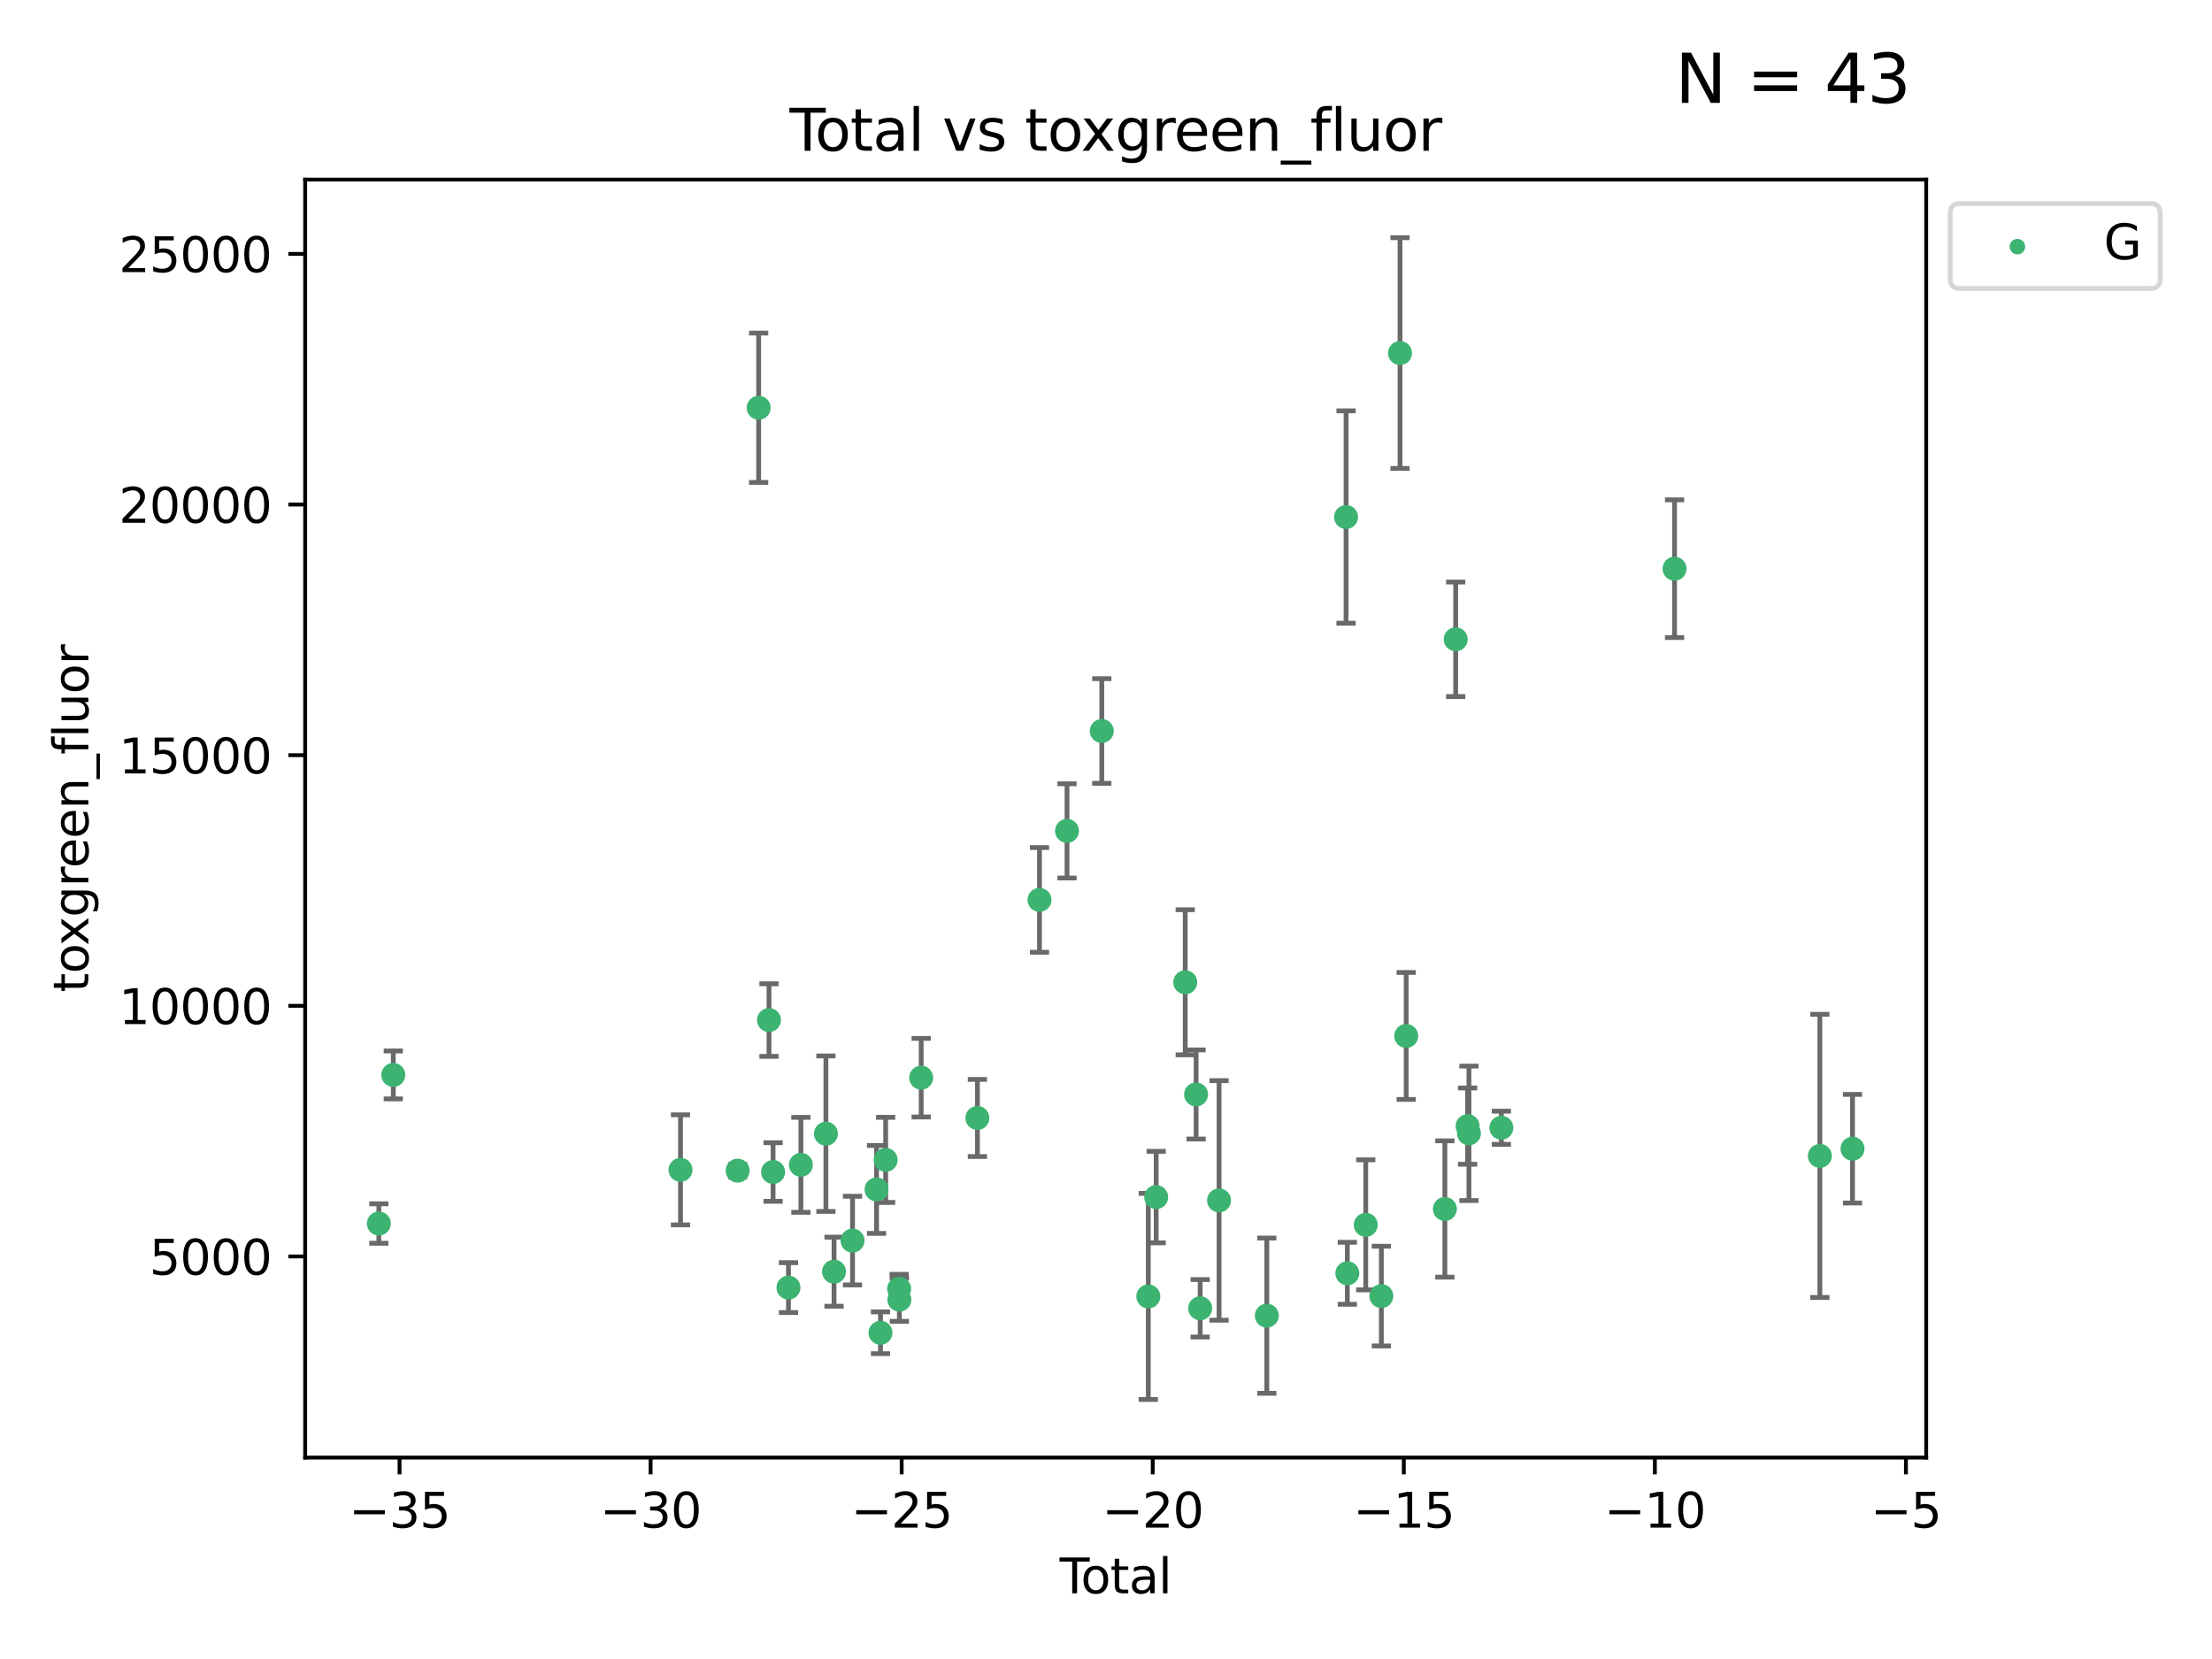 <?xml version="1.0" encoding="utf-8" standalone="no"?>
<!DOCTYPE svg PUBLIC "-//W3C//DTD SVG 1.1//EN"
  "http://www.w3.org/Graphics/SVG/1.1/DTD/svg11.dtd">
<svg xmlns:xlink="http://www.w3.org/1999/xlink" width="460.8pt" height="345.6pt" viewBox="0 0 460.8 345.6" xmlns="http://www.w3.org/2000/svg" version="1.1">
 <defs>
  <style type="text/css">*{stroke-linejoin: round; stroke-linecap: butt}</style>
 </defs>
 <g id="figure_1">
  <g id="patch_1">
   <path d="M 0 345.6 
L 460.8 345.6 
L 460.8 0 
L 0 0 
z
" style="fill: #ffffff"/>
  </g>
  <g id="axes_1">
   <g id="patch_2">
    <path d="M 63.571 303.64 
L 401.26 303.64 
L 401.26 37.411 
L 63.571 37.411 
z
" style="fill: #ffffff"/>
   </g>
   <g id="PathCollection_1">
    <defs>
     <path id="m14c7fac410" d="M 0 1.118 
C 0.297 1.118 0.581 1 0.791 0.791 
C 1 0.581 1.118 0.297 1.118 0 
C 1.118 -0.297 1 -0.581 0.791 -0.791 
C 0.581 -1 0.297 -1.118 0 -1.118 
C -0.297 -1.118 -0.581 -1 -0.791 -0.791 
C -1 -0.581 -1.118 -0.297 -1.118 0 
C -1.118 0.297 -1 0.581 -0.791 0.791 
C -0.581 1 -0.297 1.118 0 1.118 
z
" style="stroke: #3cb371"/>
    </defs>
    <g clip-path="url(#pedf94a5d53)">
     <use xlink:href="#m14c7fac410" x="78.921" y="254.885" style="fill: #3cb371; stroke: #3cb371"/>
     <use xlink:href="#m14c7fac410" x="81.93" y="223.929" style="fill: #3cb371; stroke: #3cb371"/>
     <use xlink:href="#m14c7fac410" x="141.76" y="243.702" style="fill: #3cb371; stroke: #3cb371"/>
     <use xlink:href="#m14c7fac410" x="153.665" y="243.871" style="fill: #3cb371; stroke: #3cb371"/>
     <use xlink:href="#m14c7fac410" x="158.042" y="84.942" style="fill: #3cb371; stroke: #3cb371"/>
     <use xlink:href="#m14c7fac410" x="160.196" y="212.498" style="fill: #3cb371; stroke: #3cb371"/>
     <use xlink:href="#m14c7fac410" x="161.046" y="244.15" style="fill: #3cb371; stroke: #3cb371"/>
     <use xlink:href="#m14c7fac410" x="164.252" y="268.231" style="fill: #3cb371; stroke: #3cb371"/>
     <use xlink:href="#m14c7fac410" x="166.84" y="242.658" style="fill: #3cb371; stroke: #3cb371"/>
     <use xlink:href="#m14c7fac410" x="172.053" y="236.169" style="fill: #3cb371; stroke: #3cb371"/>
     <use xlink:href="#m14c7fac410" x="173.747" y="264.917" style="fill: #3cb371; stroke: #3cb371"/>
     <use xlink:href="#m14c7fac410" x="177.596" y="258.435" style="fill: #3cb371; stroke: #3cb371"/>
     <use xlink:href="#m14c7fac410" x="182.603" y="247.781" style="fill: #3cb371; stroke: #3cb371"/>
     <use xlink:href="#m14c7fac410" x="183.419" y="277.644" style="fill: #3cb371; stroke: #3cb371"/>
     <use xlink:href="#m14c7fac410" x="184.499" y="241.626" style="fill: #3cb371; stroke: #3cb371"/>
     <use xlink:href="#m14c7fac410" x="187.311" y="268.48" style="fill: #3cb371; stroke: #3cb371"/>
     <use xlink:href="#m14c7fac410" x="187.355" y="270.741" style="fill: #3cb371; stroke: #3cb371"/>
     <use xlink:href="#m14c7fac410" x="191.898" y="224.498" style="fill: #3cb371; stroke: #3cb371"/>
     <use xlink:href="#m14c7fac410" x="203.61" y="232.891" style="fill: #3cb371; stroke: #3cb371"/>
     <use xlink:href="#m14c7fac410" x="216.545" y="187.463" style="fill: #3cb371; stroke: #3cb371"/>
     <use xlink:href="#m14c7fac410" x="222.277" y="173.088" style="fill: #3cb371; stroke: #3cb371"/>
     <use xlink:href="#m14c7fac410" x="229.52" y="152.282" style="fill: #3cb371; stroke: #3cb371"/>
     <use xlink:href="#m14c7fac410" x="239.213" y="270.069" style="fill: #3cb371; stroke: #3cb371"/>
     <use xlink:href="#m14c7fac410" x="240.851" y="249.377" style="fill: #3cb371; stroke: #3cb371"/>
     <use xlink:href="#m14c7fac410" x="246.904" y="204.627" style="fill: #3cb371; stroke: #3cb371"/>
     <use xlink:href="#m14c7fac410" x="249.167" y="227.996" style="fill: #3cb371; stroke: #3cb371"/>
     <use xlink:href="#m14c7fac410" x="250.017" y="272.543" style="fill: #3cb371; stroke: #3cb371"/>
     <use xlink:href="#m14c7fac410" x="253.952" y="250.068" style="fill: #3cb371; stroke: #3cb371"/>
     <use xlink:href="#m14c7fac410" x="263.901" y="274.077" style="fill: #3cb371; stroke: #3cb371"/>
     <use xlink:href="#m14c7fac410" x="280.407" y="107.704" style="fill: #3cb371; stroke: #3cb371"/>
     <use xlink:href="#m14c7fac410" x="280.673" y="265.249" style="fill: #3cb371; stroke: #3cb371"/>
     <use xlink:href="#m14c7fac410" x="284.511" y="255.16" style="fill: #3cb371; stroke: #3cb371"/>
     <use xlink:href="#m14c7fac410" x="287.76" y="270.001" style="fill: #3cb371; stroke: #3cb371"/>
     <use xlink:href="#m14c7fac410" x="291.648" y="73.547" style="fill: #3cb371; stroke: #3cb371"/>
     <use xlink:href="#m14c7fac410" x="292.937" y="215.81" style="fill: #3cb371; stroke: #3cb371"/>
     <use xlink:href="#m14c7fac410" x="300.991" y="251.853" style="fill: #3cb371; stroke: #3cb371"/>
     <use xlink:href="#m14c7fac410" x="303.248" y="133.179" style="fill: #3cb371; stroke: #3cb371"/>
     <use xlink:href="#m14c7fac410" x="305.733" y="234.591" style="fill: #3cb371; stroke: #3cb371"/>
     <use xlink:href="#m14c7fac410" x="306.006" y="236.09" style="fill: #3cb371; stroke: #3cb371"/>
     <use xlink:href="#m14c7fac410" x="312.761" y="234.936" style="fill: #3cb371; stroke: #3cb371"/>
     <use xlink:href="#m14c7fac410" x="348.839" y="118.468" style="fill: #3cb371; stroke: #3cb371"/>
     <use xlink:href="#m14c7fac410" x="379.109" y="240.794" style="fill: #3cb371; stroke: #3cb371"/>
     <use xlink:href="#m14c7fac410" x="385.911" y="239.297" style="fill: #3cb371; stroke: #3cb371"/>
    </g>
   </g>
   <g id="matplotlib.axis_1">
    <g id="xtick_1">
     <g id="line2d_1">
      <defs>
       <path id="m0cdf1a470d" d="M 0 0 
L 0 3.5 
" style="stroke: #000000; stroke-width: 0.8"/>
      </defs>
      <g>
       <use xlink:href="#m0cdf1a470d" x="83.232" y="303.64" style="stroke: #000000; stroke-width: 0.8"/>
      </g>
     </g>
     <g id="text_1">
      <!-- −35 -->
      <g transform="translate(72.68 318.238)scale(0.1 -0.1)">
       <defs>
        <path id="DejaVuSans-2212" d="M 678 2272 
L 4684 2272 
L 4684 1741 
L 678 1741 
L 678 2272 
z
" transform="scale(0.016)"/>
        <path id="DejaVuSans-33" d="M 2597 2516 
Q 3050 2419 3304 2112 
Q 3559 1806 3559 1356 
Q 3559 666 3084 287 
Q 2609 -91 1734 -91 
Q 1441 -91 1130 -33 
Q 819 25 488 141 
L 488 750 
Q 750 597 1062 519 
Q 1375 441 1716 441 
Q 2309 441 2620 675 
Q 2931 909 2931 1356 
Q 2931 1769 2642 2001 
Q 2353 2234 1838 2234 
L 1294 2234 
L 1294 2753 
L 1863 2753 
Q 2328 2753 2575 2939 
Q 2822 3125 2822 3475 
Q 2822 3834 2567 4026 
Q 2313 4219 1838 4219 
Q 1578 4219 1281 4162 
Q 984 4106 628 3988 
L 628 4550 
Q 988 4650 1302 4700 
Q 1616 4750 1894 4750 
Q 2613 4750 3031 4423 
Q 3450 4097 3450 3541 
Q 3450 3153 3228 2886 
Q 3006 2619 2597 2516 
z
" transform="scale(0.016)"/>
        <path id="DejaVuSans-35" d="M 691 4666 
L 3169 4666 
L 3169 4134 
L 1269 4134 
L 1269 2991 
Q 1406 3038 1543 3061 
Q 1681 3084 1819 3084 
Q 2600 3084 3056 2656 
Q 3513 2228 3513 1497 
Q 3513 744 3044 326 
Q 2575 -91 1722 -91 
Q 1428 -91 1123 -41 
Q 819 9 494 109 
L 494 744 
Q 775 591 1075 516 
Q 1375 441 1709 441 
Q 2250 441 2565 725 
Q 2881 1009 2881 1497 
Q 2881 1984 2565 2268 
Q 2250 2553 1709 2553 
Q 1456 2553 1204 2497 
Q 953 2441 691 2322 
L 691 4666 
z
" transform="scale(0.016)"/>
       </defs>
       <use xlink:href="#DejaVuSans-2212"/>
       <use xlink:href="#DejaVuSans-33" x="83.789"/>
       <use xlink:href="#DejaVuSans-35" x="147.412"/>
      </g>
     </g>
    </g>
    <g id="xtick_2">
     <g id="line2d_2">
      <g>
       <use xlink:href="#m0cdf1a470d" x="135.534" y="303.64" style="stroke: #000000; stroke-width: 0.8"/>
      </g>
     </g>
     <g id="text_2">
      <!-- −30 -->
      <g transform="translate(124.981 318.238)scale(0.1 -0.1)">
       <defs>
        <path id="DejaVuSans-30" d="M 2034 4250 
Q 1547 4250 1301 3770 
Q 1056 3291 1056 2328 
Q 1056 1369 1301 889 
Q 1547 409 2034 409 
Q 2525 409 2770 889 
Q 3016 1369 3016 2328 
Q 3016 3291 2770 3770 
Q 2525 4250 2034 4250 
z
M 2034 4750 
Q 2819 4750 3233 4129 
Q 3647 3509 3647 2328 
Q 3647 1150 3233 529 
Q 2819 -91 2034 -91 
Q 1250 -91 836 529 
Q 422 1150 422 2328 
Q 422 3509 836 4129 
Q 1250 4750 2034 4750 
z
" transform="scale(0.016)"/>
       </defs>
       <use xlink:href="#DejaVuSans-2212"/>
       <use xlink:href="#DejaVuSans-33" x="83.789"/>
       <use xlink:href="#DejaVuSans-30" x="147.412"/>
      </g>
     </g>
    </g>
    <g id="xtick_3">
     <g id="line2d_3">
      <g>
       <use xlink:href="#m0cdf1a470d" x="187.835" y="303.64" style="stroke: #000000; stroke-width: 0.8"/>
      </g>
     </g>
     <g id="text_3">
      <!-- −25 -->
      <g transform="translate(177.283 318.238)scale(0.1 -0.1)">
       <defs>
        <path id="DejaVuSans-32" d="M 1228 531 
L 3431 531 
L 3431 0 
L 469 0 
L 469 531 
Q 828 903 1448 1529 
Q 2069 2156 2228 2338 
Q 2531 2678 2651 2914 
Q 2772 3150 2772 3378 
Q 2772 3750 2511 3984 
Q 2250 4219 1831 4219 
Q 1534 4219 1204 4116 
Q 875 4013 500 3803 
L 500 4441 
Q 881 4594 1212 4672 
Q 1544 4750 1819 4750 
Q 2544 4750 2975 4387 
Q 3406 4025 3406 3419 
Q 3406 3131 3298 2873 
Q 3191 2616 2906 2266 
Q 2828 2175 2409 1742 
Q 1991 1309 1228 531 
z
" transform="scale(0.016)"/>
       </defs>
       <use xlink:href="#DejaVuSans-2212"/>
       <use xlink:href="#DejaVuSans-32" x="83.789"/>
       <use xlink:href="#DejaVuSans-35" x="147.412"/>
      </g>
     </g>
    </g>
    <g id="xtick_4">
     <g id="line2d_4">
      <g>
       <use xlink:href="#m0cdf1a470d" x="240.136" y="303.64" style="stroke: #000000; stroke-width: 0.8"/>
      </g>
     </g>
     <g id="text_4">
      <!-- −20 -->
      <g transform="translate(229.584 318.238)scale(0.1 -0.1)">
       <use xlink:href="#DejaVuSans-2212"/>
       <use xlink:href="#DejaVuSans-32" x="83.789"/>
       <use xlink:href="#DejaVuSans-30" x="147.412"/>
      </g>
     </g>
    </g>
    <g id="xtick_5">
     <g id="line2d_5">
      <g>
       <use xlink:href="#m0cdf1a470d" x="292.437" y="303.64" style="stroke: #000000; stroke-width: 0.8"/>
      </g>
     </g>
     <g id="text_5">
      <!-- −15 -->
      <g transform="translate(281.885 318.238)scale(0.1 -0.1)">
       <defs>
        <path id="DejaVuSans-31" d="M 794 531 
L 1825 531 
L 1825 4091 
L 703 3866 
L 703 4441 
L 1819 4666 
L 2450 4666 
L 2450 531 
L 3481 531 
L 3481 0 
L 794 0 
L 794 531 
z
" transform="scale(0.016)"/>
       </defs>
       <use xlink:href="#DejaVuSans-2212"/>
       <use xlink:href="#DejaVuSans-31" x="83.789"/>
       <use xlink:href="#DejaVuSans-35" x="147.412"/>
      </g>
     </g>
    </g>
    <g id="xtick_6">
     <g id="line2d_6">
      <g>
       <use xlink:href="#m0cdf1a470d" x="344.739" y="303.64" style="stroke: #000000; stroke-width: 0.8"/>
      </g>
     </g>
     <g id="text_6">
      <!-- −10 -->
      <g transform="translate(334.186 318.238)scale(0.1 -0.1)">
       <use xlink:href="#DejaVuSans-2212"/>
       <use xlink:href="#DejaVuSans-31" x="83.789"/>
       <use xlink:href="#DejaVuSans-30" x="147.412"/>
      </g>
     </g>
    </g>
    <g id="xtick_7">
     <g id="line2d_7">
      <g>
       <use xlink:href="#m0cdf1a470d" x="397.04" y="303.64" style="stroke: #000000; stroke-width: 0.8"/>
      </g>
     </g>
     <g id="text_7">
      <!-- −5 -->
      <g transform="translate(389.669 318.238)scale(0.1 -0.1)">
       <use xlink:href="#DejaVuSans-2212"/>
       <use xlink:href="#DejaVuSans-35" x="83.789"/>
      </g>
     </g>
    </g>
    <g id="text_8">
     <!-- Total -->
     <g transform="translate(220.739 331.917)scale(0.1 -0.1)">
      <defs>
       <path id="DejaVuSans-54" d="M -19 4666 
L 3928 4666 
L 3928 4134 
L 2272 4134 
L 2272 0 
L 1638 0 
L 1638 4134 
L -19 4134 
L -19 4666 
z
" transform="scale(0.016)"/>
       <path id="DejaVuSans-6f" d="M 1959 3097 
Q 1497 3097 1228 2736 
Q 959 2375 959 1747 
Q 959 1119 1226 758 
Q 1494 397 1959 397 
Q 2419 397 2687 759 
Q 2956 1122 2956 1747 
Q 2956 2369 2687 2733 
Q 2419 3097 1959 3097 
z
M 1959 3584 
Q 2709 3584 3137 3096 
Q 3566 2609 3566 1747 
Q 3566 888 3137 398 
Q 2709 -91 1959 -91 
Q 1206 -91 779 398 
Q 353 888 353 1747 
Q 353 2609 779 3096 
Q 1206 3584 1959 3584 
z
" transform="scale(0.016)"/>
       <path id="DejaVuSans-74" d="M 1172 4494 
L 1172 3500 
L 2356 3500 
L 2356 3053 
L 1172 3053 
L 1172 1153 
Q 1172 725 1289 603 
Q 1406 481 1766 481 
L 2356 481 
L 2356 0 
L 1766 0 
Q 1100 0 847 248 
Q 594 497 594 1153 
L 594 3053 
L 172 3053 
L 172 3500 
L 594 3500 
L 594 4494 
L 1172 4494 
z
" transform="scale(0.016)"/>
       <path id="DejaVuSans-61" d="M 2194 1759 
Q 1497 1759 1228 1600 
Q 959 1441 959 1056 
Q 959 750 1161 570 
Q 1363 391 1709 391 
Q 2188 391 2477 730 
Q 2766 1069 2766 1631 
L 2766 1759 
L 2194 1759 
z
M 3341 1997 
L 3341 0 
L 2766 0 
L 2766 531 
Q 2569 213 2275 61 
Q 1981 -91 1556 -91 
Q 1019 -91 701 211 
Q 384 513 384 1019 
Q 384 1609 779 1909 
Q 1175 2209 1959 2209 
L 2766 2209 
L 2766 2266 
Q 2766 2663 2505 2880 
Q 2244 3097 1772 3097 
Q 1472 3097 1187 3025 
Q 903 2953 641 2809 
L 641 3341 
Q 956 3463 1253 3523 
Q 1550 3584 1831 3584 
Q 2591 3584 2966 3190 
Q 3341 2797 3341 1997 
z
" transform="scale(0.016)"/>
       <path id="DejaVuSans-6c" d="M 603 4863 
L 1178 4863 
L 1178 0 
L 603 0 
L 603 4863 
z
" transform="scale(0.016)"/>
      </defs>
      <use xlink:href="#DejaVuSans-54"/>
      <use xlink:href="#DejaVuSans-6f" x="44.084"/>
      <use xlink:href="#DejaVuSans-74" x="105.266"/>
      <use xlink:href="#DejaVuSans-61" x="144.475"/>
      <use xlink:href="#DejaVuSans-6c" x="205.754"/>
     </g>
    </g>
   </g>
   <g id="matplotlib.axis_2">
    <g id="ytick_1">
     <g id="line2d_8">
      <defs>
       <path id="m1cddb88c96" d="M 0 0 
L -3.5 0 
" style="stroke: #000000; stroke-width: 0.8"/>
      </defs>
      <g>
       <use xlink:href="#m1cddb88c96" x="63.571" y="261.744" style="stroke: #000000; stroke-width: 0.8"/>
      </g>
     </g>
     <g id="text_9">
      <!-- 5000 -->
      <g transform="translate(31.121 265.543)scale(0.1 -0.1)">
       <use xlink:href="#DejaVuSans-35"/>
       <use xlink:href="#DejaVuSans-30" x="63.623"/>
       <use xlink:href="#DejaVuSans-30" x="127.246"/>
       <use xlink:href="#DejaVuSans-30" x="190.869"/>
      </g>
     </g>
    </g>
    <g id="ytick_2">
     <g id="line2d_9">
      <g>
       <use xlink:href="#m1cddb88c96" x="63.571" y="209.53" style="stroke: #000000; stroke-width: 0.8"/>
      </g>
     </g>
     <g id="text_10">
      <!-- 10000 -->
      <g transform="translate(24.759 213.329)scale(0.1 -0.1)">
       <use xlink:href="#DejaVuSans-31"/>
       <use xlink:href="#DejaVuSans-30" x="63.623"/>
       <use xlink:href="#DejaVuSans-30" x="127.246"/>
       <use xlink:href="#DejaVuSans-30" x="190.869"/>
       <use xlink:href="#DejaVuSans-30" x="254.492"/>
      </g>
     </g>
    </g>
    <g id="ytick_3">
     <g id="line2d_10">
      <g>
       <use xlink:href="#m1cddb88c96" x="63.571" y="157.317" style="stroke: #000000; stroke-width: 0.8"/>
      </g>
     </g>
     <g id="text_11">
      <!-- 15000 -->
      <g transform="translate(24.759 161.116)scale(0.1 -0.1)">
       <use xlink:href="#DejaVuSans-31"/>
       <use xlink:href="#DejaVuSans-35" x="63.623"/>
       <use xlink:href="#DejaVuSans-30" x="127.246"/>
       <use xlink:href="#DejaVuSans-30" x="190.869"/>
       <use xlink:href="#DejaVuSans-30" x="254.492"/>
      </g>
     </g>
    </g>
    <g id="ytick_4">
     <g id="line2d_11">
      <g>
       <use xlink:href="#m1cddb88c96" x="63.571" y="105.103" style="stroke: #000000; stroke-width: 0.8"/>
      </g>
     </g>
     <g id="text_12">
      <!-- 20000 -->
      <g transform="translate(24.759 108.902)scale(0.1 -0.1)">
       <use xlink:href="#DejaVuSans-32"/>
       <use xlink:href="#DejaVuSans-30" x="63.623"/>
       <use xlink:href="#DejaVuSans-30" x="127.246"/>
       <use xlink:href="#DejaVuSans-30" x="190.869"/>
       <use xlink:href="#DejaVuSans-30" x="254.492"/>
      </g>
     </g>
    </g>
    <g id="ytick_5">
     <g id="line2d_12">
      <g>
       <use xlink:href="#m1cddb88c96" x="63.571" y="52.89" style="stroke: #000000; stroke-width: 0.8"/>
      </g>
     </g>
     <g id="text_13">
      <!-- 25000 -->
      <g transform="translate(24.759 56.689)scale(0.1 -0.1)">
       <use xlink:href="#DejaVuSans-32"/>
       <use xlink:href="#DejaVuSans-35" x="63.623"/>
       <use xlink:href="#DejaVuSans-30" x="127.246"/>
       <use xlink:href="#DejaVuSans-30" x="190.869"/>
       <use xlink:href="#DejaVuSans-30" x="254.492"/>
      </g>
     </g>
    </g>
    <g id="text_14">
     <!-- toxgreen_fluor -->
     <g transform="translate(18.401 206.72)rotate(-90)scale(0.1 -0.1)">
      <defs>
       <path id="DejaVuSans-78" d="M 3513 3500 
L 2247 1797 
L 3578 0 
L 2900 0 
L 1881 1375 
L 863 0 
L 184 0 
L 1544 1831 
L 300 3500 
L 978 3500 
L 1906 2253 
L 2834 3500 
L 3513 3500 
z
" transform="scale(0.016)"/>
       <path id="DejaVuSans-67" d="M 2906 1791 
Q 2906 2416 2648 2759 
Q 2391 3103 1925 3103 
Q 1463 3103 1205 2759 
Q 947 2416 947 1791 
Q 947 1169 1205 825 
Q 1463 481 1925 481 
Q 2391 481 2648 825 
Q 2906 1169 2906 1791 
z
M 3481 434 
Q 3481 -459 3084 -895 
Q 2688 -1331 1869 -1331 
Q 1566 -1331 1297 -1286 
Q 1028 -1241 775 -1147 
L 775 -588 
Q 1028 -725 1275 -790 
Q 1522 -856 1778 -856 
Q 2344 -856 2625 -561 
Q 2906 -266 2906 331 
L 2906 616 
Q 2728 306 2450 153 
Q 2172 0 1784 0 
Q 1141 0 747 490 
Q 353 981 353 1791 
Q 353 2603 747 3093 
Q 1141 3584 1784 3584 
Q 2172 3584 2450 3431 
Q 2728 3278 2906 2969 
L 2906 3500 
L 3481 3500 
L 3481 434 
z
" transform="scale(0.016)"/>
       <path id="DejaVuSans-72" d="M 2631 2963 
Q 2534 3019 2420 3045 
Q 2306 3072 2169 3072 
Q 1681 3072 1420 2755 
Q 1159 2438 1159 1844 
L 1159 0 
L 581 0 
L 581 3500 
L 1159 3500 
L 1159 2956 
Q 1341 3275 1631 3429 
Q 1922 3584 2338 3584 
Q 2397 3584 2469 3576 
Q 2541 3569 2628 3553 
L 2631 2963 
z
" transform="scale(0.016)"/>
       <path id="DejaVuSans-65" d="M 3597 1894 
L 3597 1613 
L 953 1613 
Q 991 1019 1311 708 
Q 1631 397 2203 397 
Q 2534 397 2845 478 
Q 3156 559 3463 722 
L 3463 178 
Q 3153 47 2828 -22 
Q 2503 -91 2169 -91 
Q 1331 -91 842 396 
Q 353 884 353 1716 
Q 353 2575 817 3079 
Q 1281 3584 2069 3584 
Q 2775 3584 3186 3129 
Q 3597 2675 3597 1894 
z
M 3022 2063 
Q 3016 2534 2758 2815 
Q 2500 3097 2075 3097 
Q 1594 3097 1305 2825 
Q 1016 2553 972 2059 
L 3022 2063 
z
" transform="scale(0.016)"/>
       <path id="DejaVuSans-6e" d="M 3513 2113 
L 3513 0 
L 2938 0 
L 2938 2094 
Q 2938 2591 2744 2837 
Q 2550 3084 2163 3084 
Q 1697 3084 1428 2787 
Q 1159 2491 1159 1978 
L 1159 0 
L 581 0 
L 581 3500 
L 1159 3500 
L 1159 2956 
Q 1366 3272 1645 3428 
Q 1925 3584 2291 3584 
Q 2894 3584 3203 3211 
Q 3513 2838 3513 2113 
z
" transform="scale(0.016)"/>
       <path id="DejaVuSans-5f" d="M 3263 -1063 
L 3263 -1509 
L -63 -1509 
L -63 -1063 
L 3263 -1063 
z
" transform="scale(0.016)"/>
       <path id="DejaVuSans-66" d="M 2375 4863 
L 2375 4384 
L 1825 4384 
Q 1516 4384 1395 4259 
Q 1275 4134 1275 3809 
L 1275 3500 
L 2222 3500 
L 2222 3053 
L 1275 3053 
L 1275 0 
L 697 0 
L 697 3053 
L 147 3053 
L 147 3500 
L 697 3500 
L 697 3744 
Q 697 4328 969 4595 
Q 1241 4863 1831 4863 
L 2375 4863 
z
" transform="scale(0.016)"/>
       <path id="DejaVuSans-75" d="M 544 1381 
L 544 3500 
L 1119 3500 
L 1119 1403 
Q 1119 906 1312 657 
Q 1506 409 1894 409 
Q 2359 409 2629 706 
Q 2900 1003 2900 1516 
L 2900 3500 
L 3475 3500 
L 3475 0 
L 2900 0 
L 2900 538 
Q 2691 219 2414 64 
Q 2138 -91 1772 -91 
Q 1169 -91 856 284 
Q 544 659 544 1381 
z
M 1991 3584 
L 1991 3584 
z
" transform="scale(0.016)"/>
      </defs>
      <use xlink:href="#DejaVuSans-74"/>
      <use xlink:href="#DejaVuSans-6f" x="39.209"/>
      <use xlink:href="#DejaVuSans-78" x="97.266"/>
      <use xlink:href="#DejaVuSans-67" x="156.445"/>
      <use xlink:href="#DejaVuSans-72" x="219.922"/>
      <use xlink:href="#DejaVuSans-65" x="258.785"/>
      <use xlink:href="#DejaVuSans-65" x="320.309"/>
      <use xlink:href="#DejaVuSans-6e" x="381.832"/>
      <use xlink:href="#DejaVuSans-5f" x="445.211"/>
      <use xlink:href="#DejaVuSans-66" x="495.211"/>
      <use xlink:href="#DejaVuSans-6c" x="530.416"/>
      <use xlink:href="#DejaVuSans-75" x="558.199"/>
      <use xlink:href="#DejaVuSans-6f" x="621.578"/>
      <use xlink:href="#DejaVuSans-72" x="682.76"/>
     </g>
    </g>
   </g>
   <g id="LineCollection_1">
    <path d="M 78.921 258.995 
L 78.921 250.775 
" clip-path="url(#pedf94a5d53)" style="fill: none; stroke: #696969"/>
    <path d="M 81.93 228.921 
L 81.93 218.936 
" clip-path="url(#pedf94a5d53)" style="fill: none; stroke: #696969"/>
    <path d="M 141.76 255.17 
L 141.76 232.234 
" clip-path="url(#pedf94a5d53)" style="fill: none; stroke: #696969"/>
    <path d="M 153.665 245.17 
L 153.665 242.572 
" clip-path="url(#pedf94a5d53)" style="fill: none; stroke: #696969"/>
    <path d="M 158.042 100.499 
L 158.042 69.384 
" clip-path="url(#pedf94a5d53)" style="fill: none; stroke: #696969"/>
    <path d="M 160.196 220.056 
L 160.196 204.941 
" clip-path="url(#pedf94a5d53)" style="fill: none; stroke: #696969"/>
    <path d="M 161.046 250.252 
L 161.046 238.047 
" clip-path="url(#pedf94a5d53)" style="fill: none; stroke: #696969"/>
    <path d="M 164.252 273.425 
L 164.252 263.038 
" clip-path="url(#pedf94a5d53)" style="fill: none; stroke: #696969"/>
    <path d="M 166.84 252.548 
L 166.84 232.767 
" clip-path="url(#pedf94a5d53)" style="fill: none; stroke: #696969"/>
    <path d="M 172.053 252.363 
L 172.053 219.976 
" clip-path="url(#pedf94a5d53)" style="fill: none; stroke: #696969"/>
    <path d="M 173.747 272.114 
L 173.747 257.72 
" clip-path="url(#pedf94a5d53)" style="fill: none; stroke: #696969"/>
    <path d="M 177.596 267.669 
L 177.596 249.201 
" clip-path="url(#pedf94a5d53)" style="fill: none; stroke: #696969"/>
    <path d="M 182.603 256.938 
L 182.603 238.624 
" clip-path="url(#pedf94a5d53)" style="fill: none; stroke: #696969"/>
    <path d="M 183.419 281.995 
L 183.419 273.292 
" clip-path="url(#pedf94a5d53)" style="fill: none; stroke: #696969"/>
    <path d="M 184.499 250.492 
L 184.499 232.759 
" clip-path="url(#pedf94a5d53)" style="fill: none; stroke: #696969"/>
    <path d="M 187.311 271.493 
L 187.311 265.466 
" clip-path="url(#pedf94a5d53)" style="fill: none; stroke: #696969"/>
    <path d="M 187.355 275.264 
L 187.355 266.218 
" clip-path="url(#pedf94a5d53)" style="fill: none; stroke: #696969"/>
    <path d="M 191.898 232.686 
L 191.898 216.31 
" clip-path="url(#pedf94a5d53)" style="fill: none; stroke: #696969"/>
    <path d="M 203.61 240.921 
L 203.61 224.86 
" clip-path="url(#pedf94a5d53)" style="fill: none; stroke: #696969"/>
    <path d="M 216.545 198.368 
L 216.545 176.557 
" clip-path="url(#pedf94a5d53)" style="fill: none; stroke: #696969"/>
    <path d="M 222.277 182.9 
L 222.277 163.276 
" clip-path="url(#pedf94a5d53)" style="fill: none; stroke: #696969"/>
    <path d="M 229.52 163.186 
L 229.52 141.378 
" clip-path="url(#pedf94a5d53)" style="fill: none; stroke: #696969"/>
    <path d="M 239.213 291.539 
L 239.213 248.599 
" clip-path="url(#pedf94a5d53)" style="fill: none; stroke: #696969"/>
    <path d="M 240.851 258.91 
L 240.851 239.843 
" clip-path="url(#pedf94a5d53)" style="fill: none; stroke: #696969"/>
    <path d="M 246.904 219.744 
L 246.904 189.509 
" clip-path="url(#pedf94a5d53)" style="fill: none; stroke: #696969"/>
    <path d="M 249.167 237.272 
L 249.167 218.719 
" clip-path="url(#pedf94a5d53)" style="fill: none; stroke: #696969"/>
    <path d="M 250.017 278.528 
L 250.017 266.558 
" clip-path="url(#pedf94a5d53)" style="fill: none; stroke: #696969"/>
    <path d="M 253.952 275.021 
L 253.952 225.115 
" clip-path="url(#pedf94a5d53)" style="fill: none; stroke: #696969"/>
    <path d="M 263.901 290.251 
L 263.901 257.904 
" clip-path="url(#pedf94a5d53)" style="fill: none; stroke: #696969"/>
    <path d="M 280.407 129.823 
L 280.407 85.585 
" clip-path="url(#pedf94a5d53)" style="fill: none; stroke: #696969"/>
    <path d="M 280.673 271.705 
L 280.673 258.792 
" clip-path="url(#pedf94a5d53)" style="fill: none; stroke: #696969"/>
    <path d="M 284.511 268.703 
L 284.511 241.616 
" clip-path="url(#pedf94a5d53)" style="fill: none; stroke: #696969"/>
    <path d="M 287.76 280.387 
L 287.76 259.615 
" clip-path="url(#pedf94a5d53)" style="fill: none; stroke: #696969"/>
    <path d="M 291.648 97.582 
L 291.648 49.513 
" clip-path="url(#pedf94a5d53)" style="fill: none; stroke: #696969"/>
    <path d="M 292.937 229.033 
L 292.937 202.586 
" clip-path="url(#pedf94a5d53)" style="fill: none; stroke: #696969"/>
    <path d="M 300.991 266.052 
L 300.991 237.653 
" clip-path="url(#pedf94a5d53)" style="fill: none; stroke: #696969"/>
    <path d="M 303.248 145.109 
L 303.248 121.25 
" clip-path="url(#pedf94a5d53)" style="fill: none; stroke: #696969"/>
    <path d="M 305.733 242.536 
L 305.733 226.646 
" clip-path="url(#pedf94a5d53)" style="fill: none; stroke: #696969"/>
    <path d="M 306.006 250.089 
L 306.006 222.091 
" clip-path="url(#pedf94a5d53)" style="fill: none; stroke: #696969"/>
    <path d="M 312.761 238.395 
L 312.761 231.478 
" clip-path="url(#pedf94a5d53)" style="fill: none; stroke: #696969"/>
    <path d="M 348.839 132.812 
L 348.839 104.123 
" clip-path="url(#pedf94a5d53)" style="fill: none; stroke: #696969"/>
    <path d="M 379.109 270.285 
L 379.109 211.302 
" clip-path="url(#pedf94a5d53)" style="fill: none; stroke: #696969"/>
    <path d="M 385.911 250.605 
L 385.911 227.988 
" clip-path="url(#pedf94a5d53)" style="fill: none; stroke: #696969"/>
   </g>
   <g id="line2d_13">
    <defs>
     <path id="m7d711acb89" d="M 2 0 
L -2 -0 
" style="stroke: #696969"/>
    </defs>
    <g clip-path="url(#pedf94a5d53)">
     <use xlink:href="#m7d711acb89" x="78.921" y="258.995" style="fill: #696969; stroke: #696969"/>
     <use xlink:href="#m7d711acb89" x="81.93" y="228.921" style="fill: #696969; stroke: #696969"/>
     <use xlink:href="#m7d711acb89" x="141.76" y="255.17" style="fill: #696969; stroke: #696969"/>
     <use xlink:href="#m7d711acb89" x="153.665" y="245.17" style="fill: #696969; stroke: #696969"/>
     <use xlink:href="#m7d711acb89" x="158.042" y="100.499" style="fill: #696969; stroke: #696969"/>
     <use xlink:href="#m7d711acb89" x="160.196" y="220.056" style="fill: #696969; stroke: #696969"/>
     <use xlink:href="#m7d711acb89" x="161.046" y="250.252" style="fill: #696969; stroke: #696969"/>
     <use xlink:href="#m7d711acb89" x="164.252" y="273.425" style="fill: #696969; stroke: #696969"/>
     <use xlink:href="#m7d711acb89" x="166.84" y="252.548" style="fill: #696969; stroke: #696969"/>
     <use xlink:href="#m7d711acb89" x="172.053" y="252.363" style="fill: #696969; stroke: #696969"/>
     <use xlink:href="#m7d711acb89" x="173.747" y="272.114" style="fill: #696969; stroke: #696969"/>
     <use xlink:href="#m7d711acb89" x="177.596" y="267.669" style="fill: #696969; stroke: #696969"/>
     <use xlink:href="#m7d711acb89" x="182.603" y="256.938" style="fill: #696969; stroke: #696969"/>
     <use xlink:href="#m7d711acb89" x="183.419" y="281.995" style="fill: #696969; stroke: #696969"/>
     <use xlink:href="#m7d711acb89" x="184.499" y="250.492" style="fill: #696969; stroke: #696969"/>
     <use xlink:href="#m7d711acb89" x="187.311" y="271.493" style="fill: #696969; stroke: #696969"/>
     <use xlink:href="#m7d711acb89" x="187.355" y="275.264" style="fill: #696969; stroke: #696969"/>
     <use xlink:href="#m7d711acb89" x="191.898" y="232.686" style="fill: #696969; stroke: #696969"/>
     <use xlink:href="#m7d711acb89" x="203.61" y="240.921" style="fill: #696969; stroke: #696969"/>
     <use xlink:href="#m7d711acb89" x="216.545" y="198.368" style="fill: #696969; stroke: #696969"/>
     <use xlink:href="#m7d711acb89" x="222.277" y="182.9" style="fill: #696969; stroke: #696969"/>
     <use xlink:href="#m7d711acb89" x="229.52" y="163.186" style="fill: #696969; stroke: #696969"/>
     <use xlink:href="#m7d711acb89" x="239.213" y="291.539" style="fill: #696969; stroke: #696969"/>
     <use xlink:href="#m7d711acb89" x="240.851" y="258.91" style="fill: #696969; stroke: #696969"/>
     <use xlink:href="#m7d711acb89" x="246.904" y="219.744" style="fill: #696969; stroke: #696969"/>
     <use xlink:href="#m7d711acb89" x="249.167" y="237.272" style="fill: #696969; stroke: #696969"/>
     <use xlink:href="#m7d711acb89" x="250.017" y="278.528" style="fill: #696969; stroke: #696969"/>
     <use xlink:href="#m7d711acb89" x="253.952" y="275.021" style="fill: #696969; stroke: #696969"/>
     <use xlink:href="#m7d711acb89" x="263.901" y="290.251" style="fill: #696969; stroke: #696969"/>
     <use xlink:href="#m7d711acb89" x="280.407" y="129.823" style="fill: #696969; stroke: #696969"/>
     <use xlink:href="#m7d711acb89" x="280.673" y="271.705" style="fill: #696969; stroke: #696969"/>
     <use xlink:href="#m7d711acb89" x="284.511" y="268.703" style="fill: #696969; stroke: #696969"/>
     <use xlink:href="#m7d711acb89" x="287.76" y="280.387" style="fill: #696969; stroke: #696969"/>
     <use xlink:href="#m7d711acb89" x="291.648" y="97.582" style="fill: #696969; stroke: #696969"/>
     <use xlink:href="#m7d711acb89" x="292.937" y="229.033" style="fill: #696969; stroke: #696969"/>
     <use xlink:href="#m7d711acb89" x="300.991" y="266.052" style="fill: #696969; stroke: #696969"/>
     <use xlink:href="#m7d711acb89" x="303.248" y="145.109" style="fill: #696969; stroke: #696969"/>
     <use xlink:href="#m7d711acb89" x="305.733" y="242.536" style="fill: #696969; stroke: #696969"/>
     <use xlink:href="#m7d711acb89" x="306.006" y="250.089" style="fill: #696969; stroke: #696969"/>
     <use xlink:href="#m7d711acb89" x="312.761" y="238.395" style="fill: #696969; stroke: #696969"/>
     <use xlink:href="#m7d711acb89" x="348.839" y="132.812" style="fill: #696969; stroke: #696969"/>
     <use xlink:href="#m7d711acb89" x="379.109" y="270.285" style="fill: #696969; stroke: #696969"/>
     <use xlink:href="#m7d711acb89" x="385.911" y="250.605" style="fill: #696969; stroke: #696969"/>
    </g>
   </g>
   <g id="line2d_14">
    <g clip-path="url(#pedf94a5d53)">
     <use xlink:href="#m7d711acb89" x="78.921" y="250.775" style="fill: #696969; stroke: #696969"/>
     <use xlink:href="#m7d711acb89" x="81.93" y="218.936" style="fill: #696969; stroke: #696969"/>
     <use xlink:href="#m7d711acb89" x="141.76" y="232.234" style="fill: #696969; stroke: #696969"/>
     <use xlink:href="#m7d711acb89" x="153.665" y="242.572" style="fill: #696969; stroke: #696969"/>
     <use xlink:href="#m7d711acb89" x="158.042" y="69.384" style="fill: #696969; stroke: #696969"/>
     <use xlink:href="#m7d711acb89" x="160.196" y="204.941" style="fill: #696969; stroke: #696969"/>
     <use xlink:href="#m7d711acb89" x="161.046" y="238.047" style="fill: #696969; stroke: #696969"/>
     <use xlink:href="#m7d711acb89" x="164.252" y="263.038" style="fill: #696969; stroke: #696969"/>
     <use xlink:href="#m7d711acb89" x="166.84" y="232.767" style="fill: #696969; stroke: #696969"/>
     <use xlink:href="#m7d711acb89" x="172.053" y="219.976" style="fill: #696969; stroke: #696969"/>
     <use xlink:href="#m7d711acb89" x="173.747" y="257.72" style="fill: #696969; stroke: #696969"/>
     <use xlink:href="#m7d711acb89" x="177.596" y="249.201" style="fill: #696969; stroke: #696969"/>
     <use xlink:href="#m7d711acb89" x="182.603" y="238.624" style="fill: #696969; stroke: #696969"/>
     <use xlink:href="#m7d711acb89" x="183.419" y="273.292" style="fill: #696969; stroke: #696969"/>
     <use xlink:href="#m7d711acb89" x="184.499" y="232.759" style="fill: #696969; stroke: #696969"/>
     <use xlink:href="#m7d711acb89" x="187.311" y="265.466" style="fill: #696969; stroke: #696969"/>
     <use xlink:href="#m7d711acb89" x="187.355" y="266.218" style="fill: #696969; stroke: #696969"/>
     <use xlink:href="#m7d711acb89" x="191.898" y="216.31" style="fill: #696969; stroke: #696969"/>
     <use xlink:href="#m7d711acb89" x="203.61" y="224.86" style="fill: #696969; stroke: #696969"/>
     <use xlink:href="#m7d711acb89" x="216.545" y="176.557" style="fill: #696969; stroke: #696969"/>
     <use xlink:href="#m7d711acb89" x="222.277" y="163.276" style="fill: #696969; stroke: #696969"/>
     <use xlink:href="#m7d711acb89" x="229.52" y="141.378" style="fill: #696969; stroke: #696969"/>
     <use xlink:href="#m7d711acb89" x="239.213" y="248.599" style="fill: #696969; stroke: #696969"/>
     <use xlink:href="#m7d711acb89" x="240.851" y="239.843" style="fill: #696969; stroke: #696969"/>
     <use xlink:href="#m7d711acb89" x="246.904" y="189.509" style="fill: #696969; stroke: #696969"/>
     <use xlink:href="#m7d711acb89" x="249.167" y="218.719" style="fill: #696969; stroke: #696969"/>
     <use xlink:href="#m7d711acb89" x="250.017" y="266.558" style="fill: #696969; stroke: #696969"/>
     <use xlink:href="#m7d711acb89" x="253.952" y="225.115" style="fill: #696969; stroke: #696969"/>
     <use xlink:href="#m7d711acb89" x="263.901" y="257.904" style="fill: #696969; stroke: #696969"/>
     <use xlink:href="#m7d711acb89" x="280.407" y="85.585" style="fill: #696969; stroke: #696969"/>
     <use xlink:href="#m7d711acb89" x="280.673" y="258.792" style="fill: #696969; stroke: #696969"/>
     <use xlink:href="#m7d711acb89" x="284.511" y="241.616" style="fill: #696969; stroke: #696969"/>
     <use xlink:href="#m7d711acb89" x="287.76" y="259.615" style="fill: #696969; stroke: #696969"/>
     <use xlink:href="#m7d711acb89" x="291.648" y="49.513" style="fill: #696969; stroke: #696969"/>
     <use xlink:href="#m7d711acb89" x="292.937" y="202.586" style="fill: #696969; stroke: #696969"/>
     <use xlink:href="#m7d711acb89" x="300.991" y="237.653" style="fill: #696969; stroke: #696969"/>
     <use xlink:href="#m7d711acb89" x="303.248" y="121.25" style="fill: #696969; stroke: #696969"/>
     <use xlink:href="#m7d711acb89" x="305.733" y="226.646" style="fill: #696969; stroke: #696969"/>
     <use xlink:href="#m7d711acb89" x="306.006" y="222.091" style="fill: #696969; stroke: #696969"/>
     <use xlink:href="#m7d711acb89" x="312.761" y="231.478" style="fill: #696969; stroke: #696969"/>
     <use xlink:href="#m7d711acb89" x="348.839" y="104.123" style="fill: #696969; stroke: #696969"/>
     <use xlink:href="#m7d711acb89" x="379.109" y="211.302" style="fill: #696969; stroke: #696969"/>
     <use xlink:href="#m7d711acb89" x="385.911" y="227.988" style="fill: #696969; stroke: #696969"/>
    </g>
   </g>
   <g id="line2d_15">
    <defs>
     <path id="m842b3ebaa8" d="M 0 2 
C 0.53 2 1.039 1.789 1.414 1.414 
C 1.789 1.039 2 0.53 2 0 
C 2 -0.53 1.789 -1.039 1.414 -1.414 
C 1.039 -1.789 0.53 -2 0 -2 
C -0.53 -2 -1.039 -1.789 -1.414 -1.414 
C -1.789 -1.039 -2 -0.53 -2 0 
C -2 0.53 -1.789 1.039 -1.414 1.414 
C -1.039 1.789 -0.53 2 0 2 
z
" style="stroke: #3cb371"/>
    </defs>
    <g clip-path="url(#pedf94a5d53)">
     <use xlink:href="#m842b3ebaa8" x="78.921" y="254.885" style="fill: #3cb371; stroke: #3cb371"/>
     <use xlink:href="#m842b3ebaa8" x="81.93" y="223.929" style="fill: #3cb371; stroke: #3cb371"/>
     <use xlink:href="#m842b3ebaa8" x="141.76" y="243.702" style="fill: #3cb371; stroke: #3cb371"/>
     <use xlink:href="#m842b3ebaa8" x="153.665" y="243.871" style="fill: #3cb371; stroke: #3cb371"/>
     <use xlink:href="#m842b3ebaa8" x="158.042" y="84.942" style="fill: #3cb371; stroke: #3cb371"/>
     <use xlink:href="#m842b3ebaa8" x="160.196" y="212.498" style="fill: #3cb371; stroke: #3cb371"/>
     <use xlink:href="#m842b3ebaa8" x="161.046" y="244.15" style="fill: #3cb371; stroke: #3cb371"/>
     <use xlink:href="#m842b3ebaa8" x="164.252" y="268.231" style="fill: #3cb371; stroke: #3cb371"/>
     <use xlink:href="#m842b3ebaa8" x="166.84" y="242.658" style="fill: #3cb371; stroke: #3cb371"/>
     <use xlink:href="#m842b3ebaa8" x="172.053" y="236.169" style="fill: #3cb371; stroke: #3cb371"/>
     <use xlink:href="#m842b3ebaa8" x="173.747" y="264.917" style="fill: #3cb371; stroke: #3cb371"/>
     <use xlink:href="#m842b3ebaa8" x="177.596" y="258.435" style="fill: #3cb371; stroke: #3cb371"/>
     <use xlink:href="#m842b3ebaa8" x="182.603" y="247.781" style="fill: #3cb371; stroke: #3cb371"/>
     <use xlink:href="#m842b3ebaa8" x="183.419" y="277.644" style="fill: #3cb371; stroke: #3cb371"/>
     <use xlink:href="#m842b3ebaa8" x="184.499" y="241.626" style="fill: #3cb371; stroke: #3cb371"/>
     <use xlink:href="#m842b3ebaa8" x="187.311" y="268.48" style="fill: #3cb371; stroke: #3cb371"/>
     <use xlink:href="#m842b3ebaa8" x="187.355" y="270.741" style="fill: #3cb371; stroke: #3cb371"/>
     <use xlink:href="#m842b3ebaa8" x="191.898" y="224.498" style="fill: #3cb371; stroke: #3cb371"/>
     <use xlink:href="#m842b3ebaa8" x="203.61" y="232.891" style="fill: #3cb371; stroke: #3cb371"/>
     <use xlink:href="#m842b3ebaa8" x="216.545" y="187.463" style="fill: #3cb371; stroke: #3cb371"/>
     <use xlink:href="#m842b3ebaa8" x="222.277" y="173.088" style="fill: #3cb371; stroke: #3cb371"/>
     <use xlink:href="#m842b3ebaa8" x="229.52" y="152.282" style="fill: #3cb371; stroke: #3cb371"/>
     <use xlink:href="#m842b3ebaa8" x="239.213" y="270.069" style="fill: #3cb371; stroke: #3cb371"/>
     <use xlink:href="#m842b3ebaa8" x="240.851" y="249.377" style="fill: #3cb371; stroke: #3cb371"/>
     <use xlink:href="#m842b3ebaa8" x="246.904" y="204.627" style="fill: #3cb371; stroke: #3cb371"/>
     <use xlink:href="#m842b3ebaa8" x="249.167" y="227.996" style="fill: #3cb371; stroke: #3cb371"/>
     <use xlink:href="#m842b3ebaa8" x="250.017" y="272.543" style="fill: #3cb371; stroke: #3cb371"/>
     <use xlink:href="#m842b3ebaa8" x="253.952" y="250.068" style="fill: #3cb371; stroke: #3cb371"/>
     <use xlink:href="#m842b3ebaa8" x="263.901" y="274.077" style="fill: #3cb371; stroke: #3cb371"/>
     <use xlink:href="#m842b3ebaa8" x="280.407" y="107.704" style="fill: #3cb371; stroke: #3cb371"/>
     <use xlink:href="#m842b3ebaa8" x="280.673" y="265.249" style="fill: #3cb371; stroke: #3cb371"/>
     <use xlink:href="#m842b3ebaa8" x="284.511" y="255.16" style="fill: #3cb371; stroke: #3cb371"/>
     <use xlink:href="#m842b3ebaa8" x="287.76" y="270.001" style="fill: #3cb371; stroke: #3cb371"/>
     <use xlink:href="#m842b3ebaa8" x="291.648" y="73.547" style="fill: #3cb371; stroke: #3cb371"/>
     <use xlink:href="#m842b3ebaa8" x="292.937" y="215.81" style="fill: #3cb371; stroke: #3cb371"/>
     <use xlink:href="#m842b3ebaa8" x="300.991" y="251.853" style="fill: #3cb371; stroke: #3cb371"/>
     <use xlink:href="#m842b3ebaa8" x="303.248" y="133.179" style="fill: #3cb371; stroke: #3cb371"/>
     <use xlink:href="#m842b3ebaa8" x="305.733" y="234.591" style="fill: #3cb371; stroke: #3cb371"/>
     <use xlink:href="#m842b3ebaa8" x="306.006" y="236.09" style="fill: #3cb371; stroke: #3cb371"/>
     <use xlink:href="#m842b3ebaa8" x="312.761" y="234.936" style="fill: #3cb371; stroke: #3cb371"/>
     <use xlink:href="#m842b3ebaa8" x="348.839" y="118.468" style="fill: #3cb371; stroke: #3cb371"/>
     <use xlink:href="#m842b3ebaa8" x="379.109" y="240.794" style="fill: #3cb371; stroke: #3cb371"/>
     <use xlink:href="#m842b3ebaa8" x="385.911" y="239.297" style="fill: #3cb371; stroke: #3cb371"/>
    </g>
   </g>
   <g id="patch_3">
    <path d="M 63.571 303.64 
L 63.571 37.411 
" style="fill: none; stroke: #000000; stroke-width: 0.8; stroke-linejoin: miter; stroke-linecap: square"/>
   </g>
   <g id="patch_4">
    <path d="M 401.26 303.64 
L 401.26 37.411 
" style="fill: none; stroke: #000000; stroke-width: 0.8; stroke-linejoin: miter; stroke-linecap: square"/>
   </g>
   <g id="patch_5">
    <path d="M 63.571 303.64 
L 401.26 303.64 
" style="fill: none; stroke: #000000; stroke-width: 0.8; stroke-linejoin: miter; stroke-linecap: square"/>
   </g>
   <g id="patch_6">
    <path d="M 63.571 37.411 
L 401.26 37.411 
" style="fill: none; stroke: #000000; stroke-width: 0.8; stroke-linejoin: miter; stroke-linecap: square"/>
   </g>
   <g id="text_15">
    <!-- N = 43 -->
    <g transform="translate(348.964 21.426)scale(0.14 -0.14)">
     <defs>
      <path id="DejaVuSans-4e" d="M 628 4666 
L 1478 4666 
L 3547 763 
L 3547 4666 
L 4159 4666 
L 4159 0 
L 3309 0 
L 1241 3903 
L 1241 0 
L 628 0 
L 628 4666 
z
" transform="scale(0.016)"/>
      <path id="DejaVuSans-20" transform="scale(0.016)"/>
      <path id="DejaVuSans-3d" d="M 678 2906 
L 4684 2906 
L 4684 2381 
L 678 2381 
L 678 2906 
z
M 678 1631 
L 4684 1631 
L 4684 1100 
L 678 1100 
L 678 1631 
z
" transform="scale(0.016)"/>
      <path id="DejaVuSans-34" d="M 2419 4116 
L 825 1625 
L 2419 1625 
L 2419 4116 
z
M 2253 4666 
L 3047 4666 
L 3047 1625 
L 3713 1625 
L 3713 1100 
L 3047 1100 
L 3047 0 
L 2419 0 
L 2419 1100 
L 313 1100 
L 313 1709 
L 2253 4666 
z
" transform="scale(0.016)"/>
     </defs>
     <use xlink:href="#DejaVuSans-4e"/>
     <use xlink:href="#DejaVuSans-20" x="74.805"/>
     <use xlink:href="#DejaVuSans-3d" x="106.592"/>
     <use xlink:href="#DejaVuSans-20" x="190.381"/>
     <use xlink:href="#DejaVuSans-34" x="222.168"/>
     <use xlink:href="#DejaVuSans-33" x="285.791"/>
    </g>
   </g>
   <g id="text_16">
    <!-- Total vs toxgreen_fluor -->
    <g transform="translate(164.48 31.411)scale(0.12 -0.12)">
     <defs>
      <path id="DejaVuSans-76" d="M 191 3500 
L 800 3500 
L 1894 563 
L 2988 3500 
L 3597 3500 
L 2284 0 
L 1503 0 
L 191 3500 
z
" transform="scale(0.016)"/>
      <path id="DejaVuSans-73" d="M 2834 3397 
L 2834 2853 
Q 2591 2978 2328 3040 
Q 2066 3103 1784 3103 
Q 1356 3103 1142 2972 
Q 928 2841 928 2578 
Q 928 2378 1081 2264 
Q 1234 2150 1697 2047 
L 1894 2003 
Q 2506 1872 2764 1633 
Q 3022 1394 3022 966 
Q 3022 478 2636 193 
Q 2250 -91 1575 -91 
Q 1294 -91 989 -36 
Q 684 19 347 128 
L 347 722 
Q 666 556 975 473 
Q 1284 391 1588 391 
Q 1994 391 2212 530 
Q 2431 669 2431 922 
Q 2431 1156 2273 1281 
Q 2116 1406 1581 1522 
L 1381 1569 
Q 847 1681 609 1914 
Q 372 2147 372 2553 
Q 372 3047 722 3315 
Q 1072 3584 1716 3584 
Q 2034 3584 2315 3537 
Q 2597 3491 2834 3397 
z
" transform="scale(0.016)"/>
     </defs>
     <use xlink:href="#DejaVuSans-54"/>
     <use xlink:href="#DejaVuSans-6f" x="44.084"/>
     <use xlink:href="#DejaVuSans-74" x="105.266"/>
     <use xlink:href="#DejaVuSans-61" x="144.475"/>
     <use xlink:href="#DejaVuSans-6c" x="205.754"/>
     <use xlink:href="#DejaVuSans-20" x="233.537"/>
     <use xlink:href="#DejaVuSans-76" x="265.324"/>
     <use xlink:href="#DejaVuSans-73" x="324.504"/>
     <use xlink:href="#DejaVuSans-20" x="376.604"/>
     <use xlink:href="#DejaVuSans-74" x="408.391"/>
     <use xlink:href="#DejaVuSans-6f" x="447.6"/>
     <use xlink:href="#DejaVuSans-78" x="505.656"/>
     <use xlink:href="#DejaVuSans-67" x="564.836"/>
     <use xlink:href="#DejaVuSans-72" x="628.312"/>
     <use xlink:href="#DejaVuSans-65" x="667.176"/>
     <use xlink:href="#DejaVuSans-65" x="728.699"/>
     <use xlink:href="#DejaVuSans-6e" x="790.223"/>
     <use xlink:href="#DejaVuSans-5f" x="853.602"/>
     <use xlink:href="#DejaVuSans-66" x="903.602"/>
     <use xlink:href="#DejaVuSans-6c" x="938.807"/>
     <use xlink:href="#DejaVuSans-75" x="966.59"/>
     <use xlink:href="#DejaVuSans-6f" x="1029.969"/>
     <use xlink:href="#DejaVuSans-72" x="1091.15"/>
    </g>
   </g>
   <g id="legend_1">
    <g id="patch_7">
     <path d="M 408.26 60.089 
L 448.008 60.089 
Q 450.008 60.089 450.008 58.089 
L 450.008 44.411 
Q 450.008 42.411 448.008 42.411 
L 408.26 42.411 
Q 406.26 42.411 406.26 44.411 
L 406.26 58.089 
Q 406.26 60.089 408.26 60.089 
z
" style="fill: #ffffff; opacity: 0.8; stroke: #cccccc; stroke-linejoin: miter"/>
    </g>
    <g id="PathCollection_2">
     <g>
      <use xlink:href="#m14c7fac410" x="420.26" y="51.385" style="fill: #3cb371; stroke: #3cb371"/>
     </g>
    </g>
    <g id="text_17">
     <!-- G -->
     <g transform="translate(438.26 54.01)scale(0.1 -0.1)">
      <defs>
       <path id="DejaVuSans-47" d="M 3809 666 
L 3809 1919 
L 2778 1919 
L 2778 2438 
L 4434 2438 
L 4434 434 
Q 4069 175 3628 42 
Q 3188 -91 2688 -91 
Q 1594 -91 976 548 
Q 359 1188 359 2328 
Q 359 3472 976 4111 
Q 1594 4750 2688 4750 
Q 3144 4750 3555 4637 
Q 3966 4525 4313 4306 
L 4313 3634 
Q 3963 3931 3569 4081 
Q 3175 4231 2741 4231 
Q 1884 4231 1454 3753 
Q 1025 3275 1025 2328 
Q 1025 1384 1454 906 
Q 1884 428 2741 428 
Q 3075 428 3337 486 
Q 3600 544 3809 666 
z
" transform="scale(0.016)"/>
      </defs>
      <use xlink:href="#DejaVuSans-47"/>
     </g>
    </g>
   </g>
  </g>
 </g>
 <defs>
  <clipPath id="pedf94a5d53">
   <rect x="63.571" y="37.411" width="337.689" height="266.229"/>
  </clipPath>
 </defs>
</svg>

